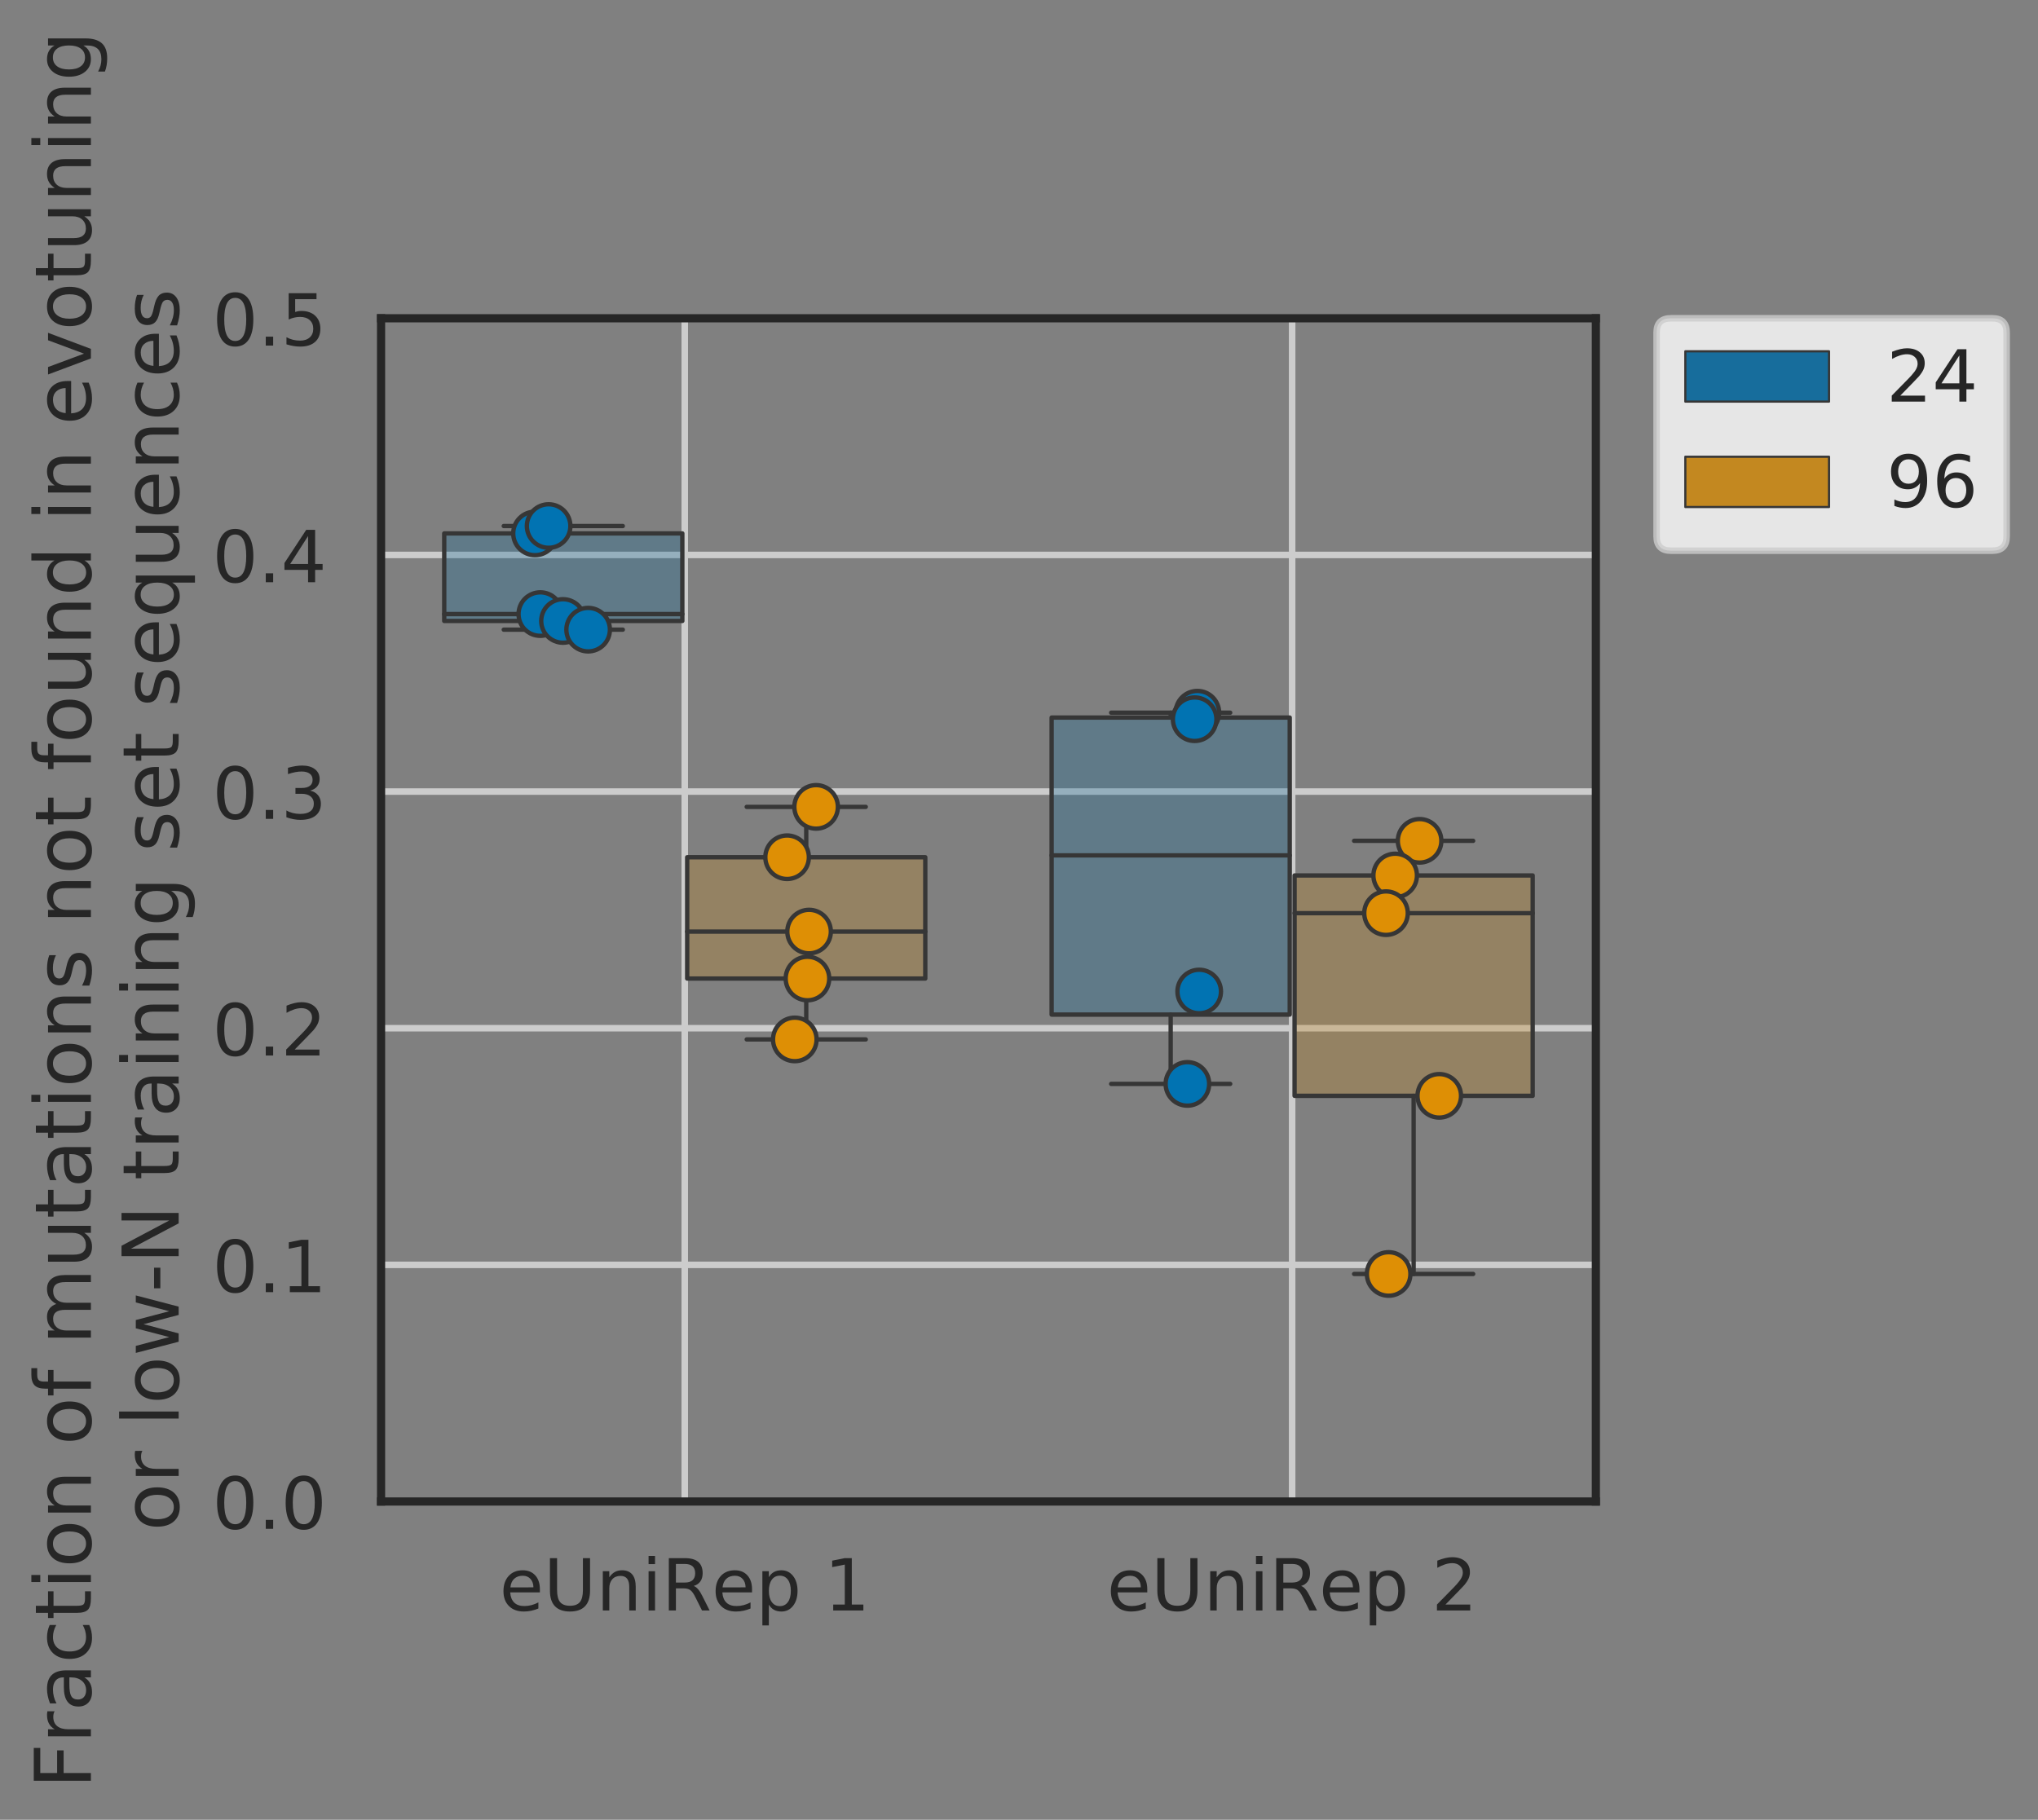 <?xml version="1.0" encoding="utf-8" standalone="no"?>
<!DOCTYPE svg PUBLIC "-//W3C//DTD SVG 1.1//EN"
  "http://www.w3.org/Graphics/SVG/1.1/DTD/svg11.dtd">
<!-- Created with matplotlib (https://matplotlib.org/) -->
<svg height="418.025pt" version="1.1" viewBox="0 0 468.063 418.025" width="468.063pt" xmlns="http://www.w3.org/2000/svg" xmlns:xlink="http://www.w3.org/1999/xlink">
 <rect x="0" y="0" width="468.063" height="418.025" fill="#808080" stroke="none"/>
 <defs>
  <style type="text/css">
*{stroke-linecap:butt;stroke-linejoin:round;}
  </style>
 </defs>
 <g id="figure_1">
  <g id="patch_1">
   <path d="M 0 418.025 
L 468.063 418.025 
L 468.063 0 
L 0 0 
z
" style="fill:none;"/>
  </g>
  <g id="axes_1">
   <g id="patch_2">
    <path d="M 87.517 344.912 
L 366.517 344.912 
L 366.517 73.112 
L 87.517 73.112 
z
" style="fill:none;"/>
   </g>
   <g id="matplotlib.axis_1">
    <g id="xtick_1">
     <g id="line2d_1">
      <path clip-path="url(#p0452bf7299)" d="M 157.267 344.912 
L 157.267 73.112 
" style="fill:none;stroke:#cccccc;stroke-linecap:round;stroke-width:1.5;"/>
     </g>
     <g id="text_1">
      <!-- eUniRep 1 -->
      <defs>
       <path d="M 56.203 29.594 
L 56.203 25.203 
L 14.891 25.203 
Q 15.484 15.922 20.484 11.062 
Q 25.484 6.203 34.422 6.203 
Q 39.594 6.203 44.453 7.469 
Q 49.312 8.734 54.109 11.281 
L 54.109 2.781 
Q 49.266 0.734 44.188 -0.344 
Q 39.109 -1.422 33.891 -1.422 
Q 20.797 -1.422 13.156 6.188 
Q 5.516 13.812 5.516 26.812 
Q 5.516 40.234 12.766 48.109 
Q 20.016 56 32.328 56 
Q 43.359 56 49.781 48.891 
Q 56.203 41.797 56.203 29.594 
z
M 47.219 32.234 
Q 47.125 39.594 43.094 43.984 
Q 39.062 48.391 32.422 48.391 
Q 24.906 48.391 20.391 44.141 
Q 15.875 39.891 15.188 32.172 
z
" id="DejaVuSans-101"/>
       <path d="M 8.688 72.906 
L 18.609 72.906 
L 18.609 28.609 
Q 18.609 16.891 22.844 11.734 
Q 27.094 6.594 36.625 6.594 
Q 46.094 6.594 50.344 11.734 
Q 54.594 16.891 54.594 28.609 
L 54.594 72.906 
L 64.5 72.906 
L 64.5 27.391 
Q 64.5 13.141 57.438 5.859 
Q 50.391 -1.422 36.625 -1.422 
Q 22.797 -1.422 15.734 5.859 
Q 8.688 13.141 8.688 27.391 
z
" id="DejaVuSans-85"/>
       <path d="M 54.891 33.016 
L 54.891 0 
L 45.906 0 
L 45.906 32.719 
Q 45.906 40.484 42.875 44.328 
Q 39.844 48.188 33.797 48.188 
Q 26.516 48.188 22.312 43.547 
Q 18.109 38.922 18.109 30.906 
L 18.109 0 
L 9.078 0 
L 9.078 54.688 
L 18.109 54.688 
L 18.109 46.188 
Q 21.344 51.125 25.703 53.562 
Q 30.078 56 35.797 56 
Q 45.219 56 50.047 50.172 
Q 54.891 44.344 54.891 33.016 
z
" id="DejaVuSans-110"/>
       <path d="M 9.422 54.688 
L 18.406 54.688 
L 18.406 0 
L 9.422 0 
z
M 9.422 75.984 
L 18.406 75.984 
L 18.406 64.594 
L 9.422 64.594 
z
" id="DejaVuSans-105"/>
       <path d="M 44.391 34.188 
Q 47.562 33.109 50.562 29.594 
Q 53.562 26.078 56.594 19.922 
L 66.609 0 
L 56 0 
L 46.688 18.703 
Q 43.062 26.031 39.672 28.422 
Q 36.281 30.812 30.422 30.812 
L 19.672 30.812 
L 19.672 0 
L 9.812 0 
L 9.812 72.906 
L 32.078 72.906 
Q 44.578 72.906 50.734 67.672 
Q 56.891 62.453 56.891 51.906 
Q 56.891 45.016 53.688 40.469 
Q 50.484 35.938 44.391 34.188 
z
M 19.672 64.797 
L 19.672 38.922 
L 32.078 38.922 
Q 39.203 38.922 42.844 42.219 
Q 46.484 45.516 46.484 51.906 
Q 46.484 58.297 42.844 61.547 
Q 39.203 64.797 32.078 64.797 
z
" id="DejaVuSans-82"/>
       <path d="M 18.109 8.203 
L 18.109 -20.797 
L 9.078 -20.797 
L 9.078 54.688 
L 18.109 54.688 
L 18.109 46.391 
Q 20.953 51.266 25.266 53.625 
Q 29.594 56 35.594 56 
Q 45.562 56 51.781 48.094 
Q 58.016 40.188 58.016 27.297 
Q 58.016 14.406 51.781 6.484 
Q 45.562 -1.422 35.594 -1.422 
Q 29.594 -1.422 25.266 0.953 
Q 20.953 3.328 18.109 8.203 
z
M 48.688 27.297 
Q 48.688 37.203 44.609 42.844 
Q 40.531 48.484 33.406 48.484 
Q 26.266 48.484 22.188 42.844 
Q 18.109 37.203 18.109 27.297 
Q 18.109 17.391 22.188 11.75 
Q 26.266 6.109 33.406 6.109 
Q 40.531 6.109 44.609 11.75 
Q 48.688 17.391 48.688 27.297 
z
" id="DejaVuSans-112"/>
       <path id="DejaVuSans-32"/>
       <path d="M 12.406 8.297 
L 28.516 8.297 
L 28.516 63.922 
L 10.984 60.406 
L 10.984 69.391 
L 28.422 72.906 
L 38.281 72.906 
L 38.281 8.297 
L 54.391 8.297 
L 54.391 0 
L 12.406 0 
z
" id="DejaVuSans-49"/>
      </defs>
      <g style="fill:#262626;" transform="translate(114.72 369.95)scale(0.165 -0.165)">
       <use xlink:href="#DejaVuSans-101"/>
       <use x="61.523" xlink:href="#DejaVuSans-85"/>
       <use x="134.717" xlink:href="#DejaVuSans-110"/>
       <use x="198.096" xlink:href="#DejaVuSans-105"/>
       <use x="225.879" xlink:href="#DejaVuSans-82"/>
       <use x="295.299" xlink:href="#DejaVuSans-101"/>
       <use x="356.822" xlink:href="#DejaVuSans-112"/>
       <use x="420.299" xlink:href="#DejaVuSans-32"/>
       <use x="452.086" xlink:href="#DejaVuSans-49"/>
      </g>
     </g>
    </g>
    <g id="xtick_2">
     <g id="line2d_2">
      <path clip-path="url(#p0452bf7299)" d="M 296.767 344.912 
L 296.767 73.112 
" style="fill:none;stroke:#cccccc;stroke-linecap:round;stroke-width:1.5;"/>
     </g>
     <g id="text_2">
      <!-- eUniRep 2 -->
      <defs>
       <path d="M 19.188 8.297 
L 53.609 8.297 
L 53.609 0 
L 7.328 0 
L 7.328 8.297 
Q 12.938 14.109 22.625 23.891 
Q 32.328 33.688 34.812 36.531 
Q 39.547 41.844 41.422 45.531 
Q 43.312 49.219 43.312 52.781 
Q 43.312 58.594 39.234 62.25 
Q 35.156 65.922 28.609 65.922 
Q 23.969 65.922 18.812 64.312 
Q 13.672 62.703 7.812 59.422 
L 7.812 69.391 
Q 13.766 71.781 18.938 73 
Q 24.125 74.219 28.422 74.219 
Q 39.75 74.219 46.484 68.547 
Q 53.219 62.891 53.219 53.422 
Q 53.219 48.922 51.531 44.891 
Q 49.859 40.875 45.406 35.406 
Q 44.188 33.984 37.641 27.219 
Q 31.109 20.453 19.188 8.297 
z
" id="DejaVuSans-50"/>
      </defs>
      <g style="fill:#262626;" transform="translate(254.22 369.95)scale(0.165 -0.165)">
       <use xlink:href="#DejaVuSans-101"/>
       <use x="61.523" xlink:href="#DejaVuSans-85"/>
       <use x="134.717" xlink:href="#DejaVuSans-110"/>
       <use x="198.096" xlink:href="#DejaVuSans-105"/>
       <use x="225.879" xlink:href="#DejaVuSans-82"/>
       <use x="295.299" xlink:href="#DejaVuSans-101"/>
       <use x="356.822" xlink:href="#DejaVuSans-112"/>
       <use x="420.299" xlink:href="#DejaVuSans-32"/>
       <use x="452.086" xlink:href="#DejaVuSans-50"/>
      </g>
     </g>
    </g>
   </g>
   <g id="matplotlib.axis_2">
    <g id="ytick_1">
     <g id="line2d_3">
      <path clip-path="url(#p0452bf7299)" d="M 87.517 344.912 
L 366.517 344.912 
" style="fill:none;stroke:#cccccc;stroke-linecap:round;stroke-width:1.5;"/>
     </g>
     <g id="text_3">
      <!-- 0.0 -->
      <defs>
       <path d="M 31.781 66.406 
Q 24.172 66.406 20.328 58.906 
Q 16.5 51.422 16.5 36.375 
Q 16.5 21.391 20.328 13.891 
Q 24.172 6.391 31.781 6.391 
Q 39.453 6.391 43.281 13.891 
Q 47.125 21.391 47.125 36.375 
Q 47.125 51.422 43.281 58.906 
Q 39.453 66.406 31.781 66.406 
z
M 31.781 74.219 
Q 44.047 74.219 50.516 64.516 
Q 56.984 54.828 56.984 36.375 
Q 56.984 17.969 50.516 8.266 
Q 44.047 -1.422 31.781 -1.422 
Q 19.531 -1.422 13.062 8.266 
Q 6.594 17.969 6.594 36.375 
Q 6.594 54.828 13.062 64.516 
Q 19.531 74.219 31.781 74.219 
z
" id="DejaVuSans-48"/>
       <path d="M 10.688 12.406 
L 21 12.406 
L 21 0 
L 10.688 0 
z
" id="DejaVuSans-46"/>
      </defs>
      <g style="fill:#262626;" transform="translate(48.777 351.181)scale(0.165 -0.165)">
       <use xlink:href="#DejaVuSans-48"/>
       <use x="63.623" xlink:href="#DejaVuSans-46"/>
       <use x="95.41" xlink:href="#DejaVuSans-48"/>
      </g>
     </g>
    </g>
    <g id="ytick_2">
     <g id="line2d_4">
      <path clip-path="url(#p0452bf7299)" d="M 87.517 290.552 
L 366.517 290.552 
" style="fill:none;stroke:#cccccc;stroke-linecap:round;stroke-width:1.5;"/>
     </g>
     <g id="text_4">
      <!-- 0.1 -->
      <g style="fill:#262626;" transform="translate(48.777 296.821)scale(0.165 -0.165)">
       <use xlink:href="#DejaVuSans-48"/>
       <use x="63.623" xlink:href="#DejaVuSans-46"/>
       <use x="95.41" xlink:href="#DejaVuSans-49"/>
      </g>
     </g>
    </g>
    <g id="ytick_3">
     <g id="line2d_5">
      <path clip-path="url(#p0452bf7299)" d="M 87.517 236.192 
L 366.517 236.192 
" style="fill:none;stroke:#cccccc;stroke-linecap:round;stroke-width:1.5;"/>
     </g>
     <g id="text_5">
      <!-- 0.2 -->
      <g style="fill:#262626;" transform="translate(48.777 242.461)scale(0.165 -0.165)">
       <use xlink:href="#DejaVuSans-48"/>
       <use x="63.623" xlink:href="#DejaVuSans-46"/>
       <use x="95.41" xlink:href="#DejaVuSans-50"/>
      </g>
     </g>
    </g>
    <g id="ytick_4">
     <g id="line2d_6">
      <path clip-path="url(#p0452bf7299)" d="M 87.517 181.832 
L 366.517 181.832 
" style="fill:none;stroke:#cccccc;stroke-linecap:round;stroke-width:1.5;"/>
     </g>
     <g id="text_6">
      <!-- 0.3 -->
      <defs>
       <path d="M 40.578 39.312 
Q 47.656 37.797 51.625 33 
Q 55.609 28.219 55.609 21.188 
Q 55.609 10.406 48.188 4.484 
Q 40.766 -1.422 27.094 -1.422 
Q 22.516 -1.422 17.656 -0.516 
Q 12.797 0.391 7.625 2.203 
L 7.625 11.719 
Q 11.719 9.328 16.594 8.109 
Q 21.484 6.891 26.812 6.891 
Q 36.078 6.891 40.938 10.547 
Q 45.797 14.203 45.797 21.188 
Q 45.797 27.641 41.281 31.266 
Q 36.766 34.906 28.719 34.906 
L 20.219 34.906 
L 20.219 43.016 
L 29.109 43.016 
Q 36.375 43.016 40.234 45.922 
Q 44.094 48.828 44.094 54.297 
Q 44.094 59.906 40.109 62.906 
Q 36.141 65.922 28.719 65.922 
Q 24.656 65.922 20.016 65.031 
Q 15.375 64.156 9.812 62.312 
L 9.812 71.094 
Q 15.438 72.656 20.344 73.438 
Q 25.25 74.219 29.594 74.219 
Q 40.828 74.219 47.359 69.109 
Q 53.906 64.016 53.906 55.328 
Q 53.906 49.266 50.438 45.094 
Q 46.969 40.922 40.578 39.312 
z
" id="DejaVuSans-51"/>
      </defs>
      <g style="fill:#262626;" transform="translate(48.777 188.101)scale(0.165 -0.165)">
       <use xlink:href="#DejaVuSans-48"/>
       <use x="63.623" xlink:href="#DejaVuSans-46"/>
       <use x="95.41" xlink:href="#DejaVuSans-51"/>
      </g>
     </g>
    </g>
    <g id="ytick_5">
     <g id="line2d_7">
      <path clip-path="url(#p0452bf7299)" d="M 87.517 127.472 
L 366.517 127.472 
" style="fill:none;stroke:#cccccc;stroke-linecap:round;stroke-width:1.5;"/>
     </g>
     <g id="text_7">
      <!-- 0.4 -->
      <defs>
       <path d="M 37.797 64.312 
L 12.891 25.391 
L 37.797 25.391 
z
M 35.203 72.906 
L 47.609 72.906 
L 47.609 25.391 
L 58.016 25.391 
L 58.016 17.188 
L 47.609 17.188 
L 47.609 0 
L 37.797 0 
L 37.797 17.188 
L 4.891 17.188 
L 4.891 26.703 
z
" id="DejaVuSans-52"/>
      </defs>
      <g style="fill:#262626;" transform="translate(48.777 133.741)scale(0.165 -0.165)">
       <use xlink:href="#DejaVuSans-48"/>
       <use x="63.623" xlink:href="#DejaVuSans-46"/>
       <use x="95.41" xlink:href="#DejaVuSans-52"/>
      </g>
     </g>
    </g>
    <g id="ytick_6">
     <g id="line2d_8">
      <path clip-path="url(#p0452bf7299)" d="M 87.517 73.112 
L 366.517 73.112 
" style="fill:none;stroke:#cccccc;stroke-linecap:round;stroke-width:1.5;"/>
     </g>
     <g id="text_8">
      <!-- 0.5 -->
      <defs>
       <path d="M 10.797 72.906 
L 49.516 72.906 
L 49.516 64.594 
L 19.828 64.594 
L 19.828 46.734 
Q 21.969 47.469 24.109 47.828 
Q 26.266 48.188 28.422 48.188 
Q 40.625 48.188 47.75 41.5 
Q 54.891 34.812 54.891 23.391 
Q 54.891 11.625 47.562 5.094 
Q 40.234 -1.422 26.906 -1.422 
Q 22.312 -1.422 17.547 -0.641 
Q 12.797 0.141 7.719 1.703 
L 7.719 11.625 
Q 12.109 9.234 16.797 8.062 
Q 21.484 6.891 26.703 6.891 
Q 35.156 6.891 40.078 11.328 
Q 45.016 15.766 45.016 23.391 
Q 45.016 31 40.078 35.438 
Q 35.156 39.891 26.703 39.891 
Q 22.75 39.891 18.812 39.016 
Q 14.891 38.141 10.797 36.281 
z
" id="DejaVuSans-53"/>
      </defs>
      <g style="fill:#262626;" transform="translate(48.777 79.381)scale(0.165 -0.165)">
       <use xlink:href="#DejaVuSans-48"/>
       <use x="63.623" xlink:href="#DejaVuSans-46"/>
       <use x="95.41" xlink:href="#DejaVuSans-53"/>
      </g>
     </g>
    </g>
    <g id="text_9">
     <!-- Fraction of mutations not found in evotuning -->
     <defs>
      <path d="M 9.812 72.906 
L 51.703 72.906 
L 51.703 64.594 
L 19.672 64.594 
L 19.672 43.109 
L 48.578 43.109 
L 48.578 34.812 
L 19.672 34.812 
L 19.672 0 
L 9.812 0 
z
" id="DejaVuSans-70"/>
      <path d="M 41.109 46.297 
Q 39.594 47.172 37.812 47.578 
Q 36.031 48 33.891 48 
Q 26.266 48 22.188 43.047 
Q 18.109 38.094 18.109 28.812 
L 18.109 0 
L 9.078 0 
L 9.078 54.688 
L 18.109 54.688 
L 18.109 46.188 
Q 20.953 51.172 25.484 53.578 
Q 30.031 56 36.531 56 
Q 37.453 56 38.578 55.875 
Q 39.703 55.766 41.062 55.516 
z
" id="DejaVuSans-114"/>
      <path d="M 34.281 27.484 
Q 23.391 27.484 19.188 25 
Q 14.984 22.516 14.984 16.5 
Q 14.984 11.719 18.141 8.906 
Q 21.297 6.109 26.703 6.109 
Q 34.188 6.109 38.703 11.406 
Q 43.219 16.703 43.219 25.484 
L 43.219 27.484 
z
M 52.203 31.203 
L 52.203 0 
L 43.219 0 
L 43.219 8.297 
Q 40.141 3.328 35.547 0.953 
Q 30.953 -1.422 24.312 -1.422 
Q 15.922 -1.422 10.953 3.297 
Q 6 8.016 6 15.922 
Q 6 25.141 12.172 29.828 
Q 18.359 34.516 30.609 34.516 
L 43.219 34.516 
L 43.219 35.406 
Q 43.219 41.609 39.141 45 
Q 35.062 48.391 27.688 48.391 
Q 23 48.391 18.547 47.266 
Q 14.109 46.141 10.016 43.891 
L 10.016 52.203 
Q 14.938 54.109 19.578 55.047 
Q 24.219 56 28.609 56 
Q 40.484 56 46.344 49.844 
Q 52.203 43.703 52.203 31.203 
z
" id="DejaVuSans-97"/>
      <path d="M 48.781 52.594 
L 48.781 44.188 
Q 44.969 46.297 41.141 47.344 
Q 37.312 48.391 33.406 48.391 
Q 24.656 48.391 19.812 42.844 
Q 14.984 37.312 14.984 27.297 
Q 14.984 17.281 19.812 11.734 
Q 24.656 6.203 33.406 6.203 
Q 37.312 6.203 41.141 7.25 
Q 44.969 8.297 48.781 10.406 
L 48.781 2.094 
Q 45.016 0.344 40.984 -0.531 
Q 36.969 -1.422 32.422 -1.422 
Q 20.062 -1.422 12.781 6.344 
Q 5.516 14.109 5.516 27.297 
Q 5.516 40.672 12.859 48.328 
Q 20.219 56 33.016 56 
Q 37.156 56 41.109 55.141 
Q 45.062 54.297 48.781 52.594 
z
" id="DejaVuSans-99"/>
      <path d="M 18.312 70.219 
L 18.312 54.688 
L 36.812 54.688 
L 36.812 47.703 
L 18.312 47.703 
L 18.312 18.016 
Q 18.312 11.328 20.141 9.422 
Q 21.969 7.516 27.594 7.516 
L 36.812 7.516 
L 36.812 0 
L 27.594 0 
Q 17.188 0 13.234 3.875 
Q 9.281 7.766 9.281 18.016 
L 9.281 47.703 
L 2.688 47.703 
L 2.688 54.688 
L 9.281 54.688 
L 9.281 70.219 
z
" id="DejaVuSans-116"/>
      <path d="M 30.609 48.391 
Q 23.391 48.391 19.188 42.75 
Q 14.984 37.109 14.984 27.297 
Q 14.984 17.484 19.156 11.844 
Q 23.344 6.203 30.609 6.203 
Q 37.797 6.203 41.984 11.859 
Q 46.188 17.531 46.188 27.297 
Q 46.188 37.016 41.984 42.703 
Q 37.797 48.391 30.609 48.391 
z
M 30.609 56 
Q 42.328 56 49.016 48.375 
Q 55.719 40.766 55.719 27.297 
Q 55.719 13.875 49.016 6.219 
Q 42.328 -1.422 30.609 -1.422 
Q 18.844 -1.422 12.172 6.219 
Q 5.516 13.875 5.516 27.297 
Q 5.516 40.766 12.172 48.375 
Q 18.844 56 30.609 56 
z
" id="DejaVuSans-111"/>
      <path d="M 37.109 75.984 
L 37.109 68.5 
L 28.516 68.5 
Q 23.688 68.5 21.797 66.547 
Q 19.922 64.594 19.922 59.516 
L 19.922 54.688 
L 34.719 54.688 
L 34.719 47.703 
L 19.922 47.703 
L 19.922 0 
L 10.891 0 
L 10.891 47.703 
L 2.297 47.703 
L 2.297 54.688 
L 10.891 54.688 
L 10.891 58.5 
Q 10.891 67.625 15.141 71.797 
Q 19.391 75.984 28.609 75.984 
z
" id="DejaVuSans-102"/>
      <path d="M 52 44.188 
Q 55.375 50.25 60.062 53.125 
Q 64.75 56 71.094 56 
Q 79.641 56 84.281 50.016 
Q 88.922 44.047 88.922 33.016 
L 88.922 0 
L 79.891 0 
L 79.891 32.719 
Q 79.891 40.578 77.094 44.375 
Q 74.312 48.188 68.609 48.188 
Q 61.625 48.188 57.562 43.547 
Q 53.516 38.922 53.516 30.906 
L 53.516 0 
L 44.484 0 
L 44.484 32.719 
Q 44.484 40.625 41.703 44.406 
Q 38.922 48.188 33.109 48.188 
Q 26.219 48.188 22.156 43.531 
Q 18.109 38.875 18.109 30.906 
L 18.109 0 
L 9.078 0 
L 9.078 54.688 
L 18.109 54.688 
L 18.109 46.188 
Q 21.188 51.219 25.484 53.609 
Q 29.781 56 35.688 56 
Q 41.656 56 45.828 52.969 
Q 50 49.953 52 44.188 
z
" id="DejaVuSans-109"/>
      <path d="M 8.5 21.578 
L 8.5 54.688 
L 17.484 54.688 
L 17.484 21.922 
Q 17.484 14.156 20.5 10.266 
Q 23.531 6.391 29.594 6.391 
Q 36.859 6.391 41.078 11.031 
Q 45.312 15.672 45.312 23.688 
L 45.312 54.688 
L 54.297 54.688 
L 54.297 0 
L 45.312 0 
L 45.312 8.406 
Q 42.047 3.422 37.719 1 
Q 33.406 -1.422 27.688 -1.422 
Q 18.266 -1.422 13.375 4.438 
Q 8.5 10.297 8.5 21.578 
z
M 31.109 56 
z
" id="DejaVuSans-117"/>
      <path d="M 44.281 53.078 
L 44.281 44.578 
Q 40.484 46.531 36.375 47.5 
Q 32.281 48.484 27.875 48.484 
Q 21.188 48.484 17.844 46.438 
Q 14.5 44.391 14.5 40.281 
Q 14.5 37.156 16.891 35.375 
Q 19.281 33.594 26.516 31.984 
L 29.594 31.297 
Q 39.156 29.25 43.188 25.516 
Q 47.219 21.781 47.219 15.094 
Q 47.219 7.469 41.188 3.016 
Q 35.156 -1.422 24.609 -1.422 
Q 20.219 -1.422 15.453 -0.562 
Q 10.688 0.297 5.422 2 
L 5.422 11.281 
Q 10.406 8.688 15.234 7.391 
Q 20.062 6.109 24.812 6.109 
Q 31.156 6.109 34.562 8.281 
Q 37.984 10.453 37.984 14.406 
Q 37.984 18.062 35.516 20.016 
Q 33.062 21.969 24.703 23.781 
L 21.578 24.516 
Q 13.234 26.266 9.516 29.906 
Q 5.812 33.547 5.812 39.891 
Q 5.812 47.609 11.281 51.797 
Q 16.75 56 26.812 56 
Q 31.781 56 36.172 55.266 
Q 40.578 54.547 44.281 53.078 
z
" id="DejaVuSans-115"/>
      <path d="M 45.406 46.391 
L 45.406 75.984 
L 54.391 75.984 
L 54.391 0 
L 45.406 0 
L 45.406 8.203 
Q 42.578 3.328 38.25 0.953 
Q 33.938 -1.422 27.875 -1.422 
Q 17.969 -1.422 11.734 6.484 
Q 5.516 14.406 5.516 27.297 
Q 5.516 40.188 11.734 48.094 
Q 17.969 56 27.875 56 
Q 33.938 56 38.25 53.625 
Q 42.578 51.266 45.406 46.391 
z
M 14.797 27.297 
Q 14.797 17.391 18.875 11.75 
Q 22.953 6.109 30.078 6.109 
Q 37.203 6.109 41.297 11.75 
Q 45.406 17.391 45.406 27.297 
Q 45.406 37.203 41.297 42.844 
Q 37.203 48.484 30.078 48.484 
Q 22.953 48.484 18.875 42.844 
Q 14.797 37.203 14.797 27.297 
z
" id="DejaVuSans-100"/>
      <path d="M 2.984 54.688 
L 12.5 54.688 
L 29.594 8.797 
L 46.688 54.688 
L 56.203 54.688 
L 35.688 0 
L 23.484 0 
z
" id="DejaVuSans-118"/>
      <path d="M 45.406 27.984 
Q 45.406 37.75 41.375 43.109 
Q 37.359 48.484 30.078 48.484 
Q 22.859 48.484 18.828 43.109 
Q 14.797 37.75 14.797 27.984 
Q 14.797 18.266 18.828 12.891 
Q 22.859 7.516 30.078 7.516 
Q 37.359 7.516 41.375 12.891 
Q 45.406 18.266 45.406 27.984 
z
M 54.391 6.781 
Q 54.391 -7.172 48.188 -13.984 
Q 42 -20.797 29.203 -20.797 
Q 24.469 -20.797 20.266 -20.094 
Q 16.062 -19.391 12.109 -17.922 
L 12.109 -9.188 
Q 16.062 -11.328 19.922 -12.344 
Q 23.781 -13.375 27.781 -13.375 
Q 36.625 -13.375 41.016 -8.766 
Q 45.406 -4.156 45.406 5.172 
L 45.406 9.625 
Q 42.625 4.781 38.281 2.391 
Q 33.938 0 27.875 0 
Q 17.828 0 11.672 7.656 
Q 5.516 15.328 5.516 27.984 
Q 5.516 40.672 11.672 48.328 
Q 17.828 56 27.875 56 
Q 33.938 56 38.281 53.609 
Q 42.625 51.219 45.406 46.391 
L 45.406 54.688 
L 54.391 54.688 
z
" id="DejaVuSans-103"/>
     </defs>
     <g style="fill:#262626;" transform="translate(20.877 410.825)rotate(-90)scale(0.18 -0.18)">
      <use xlink:href="#DejaVuSans-70"/>
      <use x="57.41" xlink:href="#DejaVuSans-114"/>
      <use x="98.523" xlink:href="#DejaVuSans-97"/>
      <use x="159.803" xlink:href="#DejaVuSans-99"/>
      <use x="214.783" xlink:href="#DejaVuSans-116"/>
      <use x="253.992" xlink:href="#DejaVuSans-105"/>
      <use x="281.775" xlink:href="#DejaVuSans-111"/>
      <use x="342.957" xlink:href="#DejaVuSans-110"/>
      <use x="406.336" xlink:href="#DejaVuSans-32"/>
      <use x="438.123" xlink:href="#DejaVuSans-111"/>
      <use x="499.305" xlink:href="#DejaVuSans-102"/>
      <use x="534.51" xlink:href="#DejaVuSans-32"/>
      <use x="566.297" xlink:href="#DejaVuSans-109"/>
      <use x="663.709" xlink:href="#DejaVuSans-117"/>
      <use x="727.088" xlink:href="#DejaVuSans-116"/>
      <use x="766.297" xlink:href="#DejaVuSans-97"/>
      <use x="827.576" xlink:href="#DejaVuSans-116"/>
      <use x="866.785" xlink:href="#DejaVuSans-105"/>
      <use x="894.568" xlink:href="#DejaVuSans-111"/>
      <use x="955.75" xlink:href="#DejaVuSans-110"/>
      <use x="1019.129" xlink:href="#DejaVuSans-115"/>
      <use x="1071.229" xlink:href="#DejaVuSans-32"/>
      <use x="1103.016" xlink:href="#DejaVuSans-110"/>
      <use x="1166.395" xlink:href="#DejaVuSans-111"/>
      <use x="1227.576" xlink:href="#DejaVuSans-116"/>
      <use x="1266.785" xlink:href="#DejaVuSans-32"/>
      <use x="1298.572" xlink:href="#DejaVuSans-102"/>
      <use x="1333.777" xlink:href="#DejaVuSans-111"/>
      <use x="1394.959" xlink:href="#DejaVuSans-117"/>
      <use x="1458.338" xlink:href="#DejaVuSans-110"/>
      <use x="1521.717" xlink:href="#DejaVuSans-100"/>
      <use x="1585.193" xlink:href="#DejaVuSans-32"/>
      <use x="1616.98" xlink:href="#DejaVuSans-105"/>
      <use x="1644.764" xlink:href="#DejaVuSans-110"/>
      <use x="1708.143" xlink:href="#DejaVuSans-32"/>
      <use x="1739.93" xlink:href="#DejaVuSans-101"/>
      <use x="1801.453" xlink:href="#DejaVuSans-118"/>
      <use x="1860.633" xlink:href="#DejaVuSans-111"/>
      <use x="1921.814" xlink:href="#DejaVuSans-116"/>
      <use x="1961.023" xlink:href="#DejaVuSans-117"/>
      <use x="2024.402" xlink:href="#DejaVuSans-110"/>
      <use x="2087.781" xlink:href="#DejaVuSans-105"/>
      <use x="2115.564" xlink:href="#DejaVuSans-110"/>
      <use x="2178.943" xlink:href="#DejaVuSans-103"/>
     </g>
     <!-- or low-N training set sequences -->
     <defs>
      <path d="M 9.422 75.984 
L 18.406 75.984 
L 18.406 0 
L 9.422 0 
z
" id="DejaVuSans-108"/>
      <path d="M 4.203 54.688 
L 13.188 54.688 
L 24.422 12.016 
L 35.594 54.688 
L 46.188 54.688 
L 57.422 12.016 
L 68.609 54.688 
L 77.594 54.688 
L 63.281 0 
L 52.688 0 
L 40.922 44.828 
L 29.109 0 
L 18.5 0 
z
" id="DejaVuSans-119"/>
      <path d="M 4.891 31.391 
L 31.203 31.391 
L 31.203 23.391 
L 4.891 23.391 
z
" id="DejaVuSans-45"/>
      <path d="M 9.812 72.906 
L 23.094 72.906 
L 55.422 11.922 
L 55.422 72.906 
L 64.984 72.906 
L 64.984 0 
L 51.703 0 
L 19.391 60.984 
L 19.391 0 
L 9.812 0 
z
" id="DejaVuSans-78"/>
      <path d="M 14.797 27.297 
Q 14.797 17.391 18.875 11.75 
Q 22.953 6.109 30.078 6.109 
Q 37.203 6.109 41.297 11.75 
Q 45.406 17.391 45.406 27.297 
Q 45.406 37.203 41.297 42.844 
Q 37.203 48.484 30.078 48.484 
Q 22.953 48.484 18.875 42.844 
Q 14.797 37.203 14.797 27.297 
z
M 45.406 8.203 
Q 42.578 3.328 38.25 0.953 
Q 33.938 -1.422 27.875 -1.422 
Q 17.969 -1.422 11.734 6.484 
Q 5.516 14.406 5.516 27.297 
Q 5.516 40.188 11.734 48.094 
Q 17.969 56 27.875 56 
Q 33.938 56 38.25 53.625 
Q 42.578 51.266 45.406 46.391 
L 45.406 54.688 
L 54.391 54.688 
L 54.391 -20.797 
L 45.406 -20.797 
z
" id="DejaVuSans-113"/>
     </defs>
     <g style="fill:#262626;" transform="translate(41.033 351.688)rotate(-90)scale(0.18 -0.18)">
      <use xlink:href="#DejaVuSans-111"/>
      <use x="61.182" xlink:href="#DejaVuSans-114"/>
      <use x="102.295" xlink:href="#DejaVuSans-32"/>
      <use x="134.082" xlink:href="#DejaVuSans-108"/>
      <use x="161.865" xlink:href="#DejaVuSans-111"/>
      <use x="223.047" xlink:href="#DejaVuSans-119"/>
      <use x="304.834" xlink:href="#DejaVuSans-45"/>
      <use x="340.918" xlink:href="#DejaVuSans-78"/>
      <use x="415.723" xlink:href="#DejaVuSans-32"/>
      <use x="447.51" xlink:href="#DejaVuSans-116"/>
      <use x="486.719" xlink:href="#DejaVuSans-114"/>
      <use x="527.832" xlink:href="#DejaVuSans-97"/>
      <use x="589.111" xlink:href="#DejaVuSans-105"/>
      <use x="616.895" xlink:href="#DejaVuSans-110"/>
      <use x="680.273" xlink:href="#DejaVuSans-105"/>
      <use x="708.057" xlink:href="#DejaVuSans-110"/>
      <use x="771.436" xlink:href="#DejaVuSans-103"/>
      <use x="834.912" xlink:href="#DejaVuSans-32"/>
      <use x="866.699" xlink:href="#DejaVuSans-115"/>
      <use x="918.799" xlink:href="#DejaVuSans-101"/>
      <use x="980.322" xlink:href="#DejaVuSans-116"/>
      <use x="1019.531" xlink:href="#DejaVuSans-32"/>
      <use x="1051.318" xlink:href="#DejaVuSans-115"/>
      <use x="1103.418" xlink:href="#DejaVuSans-101"/>
      <use x="1164.941" xlink:href="#DejaVuSans-113"/>
      <use x="1228.418" xlink:href="#DejaVuSans-117"/>
      <use x="1291.797" xlink:href="#DejaVuSans-101"/>
      <use x="1353.32" xlink:href="#DejaVuSans-110"/>
      <use x="1416.699" xlink:href="#DejaVuSans-99"/>
      <use x="1471.68" xlink:href="#DejaVuSans-101"/>
      <use x="1533.203" xlink:href="#DejaVuSans-115"/>
     </g>
    </g>
   </g>
   <g id="patch_3">
    <path clip-path="url(#p0452bf7299)" d="M 102.025 142.643 
L 156.709 142.643 
L 156.709 122.531 
L 102.025 122.531 
L 102.025 142.643 
z
" style="fill:#176d9c;fill-opacity:0.3;stroke:#363636;stroke-linejoin:miter;"/>
   </g>
   <g id="patch_4">
    <path clip-path="url(#p0452bf7299)" d="M 157.825 224.78 
L 212.509 224.78 
L 212.509 196.917 
L 157.825 196.917 
L 157.825 224.78 
z
" style="fill:#c38820;fill-opacity:0.3;stroke:#363636;stroke-linejoin:miter;"/>
   </g>
   <g id="patch_5">
    <path clip-path="url(#p0452bf7299)" d="M 241.525 233.064 
L 296.209 233.064 
L 296.209 164.835 
L 241.525 164.835 
L 241.525 233.064 
z
" style="fill:#176d9c;fill-opacity:0.3;stroke:#363636;stroke-linejoin:miter;"/>
   </g>
   <g id="patch_6">
    <path clip-path="url(#p0452bf7299)" d="M 297.325 251.724 
L 352.009 251.724 
L 352.009 201.103 
L 297.325 201.103 
L 297.325 251.724 
z
" style="fill:#c38820;fill-opacity:0.3;stroke:#363636;stroke-linejoin:miter;"/>
   </g>
   <g id="PathCollection_1"/>
   <g id="PathCollection_2"/>
   <g id="patch_7">
    <path clip-path="url(#p0452bf7299)" d="M 157.267 344.912 
L 157.267 344.912 
L 157.267 344.912 
L 157.267 344.912 
z
" style="fill:#176d9c;stroke:#363636;stroke-linejoin:miter;stroke-width:0.5;"/>
   </g>
   <g id="patch_8">
    <path clip-path="url(#p0452bf7299)" d="M 157.267 344.912 
L 157.267 344.912 
L 157.267 344.912 
L 157.267 344.912 
z
" style="fill:#c38820;stroke:#363636;stroke-linejoin:miter;stroke-width:0.5;"/>
   </g>
   <g id="line2d_9">
    <path clip-path="url(#p0452bf7299)" d="M 129.367 142.643 
L 129.367 144.639 
" style="fill:none;stroke:#363636;stroke-linecap:round;"/>
   </g>
   <g id="line2d_10">
    <path clip-path="url(#p0452bf7299)" d="M 129.367 122.531 
L 129.367 120.833 
" style="fill:none;stroke:#363636;stroke-linecap:round;"/>
   </g>
   <g id="line2d_11">
    <path clip-path="url(#p0452bf7299)" d="M 115.696 144.639 
L 143.038 144.639 
" style="fill:none;stroke:#363636;stroke-linecap:round;"/>
   </g>
   <g id="line2d_12">
    <path clip-path="url(#p0452bf7299)" d="M 115.696 120.833 
L 143.038 120.833 
" style="fill:none;stroke:#363636;stroke-linecap:round;"/>
   </g>
   <g id="line2d_13"/>
   <g id="line2d_14">
    <path clip-path="url(#p0452bf7299)" d="M 185.167 224.78 
L 185.167 238.766 
" style="fill:none;stroke:#363636;stroke-linecap:round;"/>
   </g>
   <g id="line2d_15">
    <path clip-path="url(#p0452bf7299)" d="M 185.167 196.917 
L 185.167 185.348 
" style="fill:none;stroke:#363636;stroke-linecap:round;"/>
   </g>
   <g id="line2d_16">
    <path clip-path="url(#p0452bf7299)" d="M 171.496 238.766 
L 198.838 238.766 
" style="fill:none;stroke:#363636;stroke-linecap:round;"/>
   </g>
   <g id="line2d_17">
    <path clip-path="url(#p0452bf7299)" d="M 171.496 185.348 
L 198.838 185.348 
" style="fill:none;stroke:#363636;stroke-linecap:round;"/>
   </g>
   <g id="line2d_18"/>
   <g id="line2d_19">
    <path clip-path="url(#p0452bf7299)" d="M 268.867 233.064 
L 268.867 248.983 
" style="fill:none;stroke:#363636;stroke-linecap:round;"/>
   </g>
   <g id="line2d_20">
    <path clip-path="url(#p0452bf7299)" d="M 268.867 164.835 
L 268.867 163.712 
" style="fill:none;stroke:#363636;stroke-linecap:round;"/>
   </g>
   <g id="line2d_21">
    <path clip-path="url(#p0452bf7299)" d="M 255.196 248.983 
L 282.538 248.983 
" style="fill:none;stroke:#363636;stroke-linecap:round;"/>
   </g>
   <g id="line2d_22">
    <path clip-path="url(#p0452bf7299)" d="M 255.196 163.712 
L 282.538 163.712 
" style="fill:none;stroke:#363636;stroke-linecap:round;"/>
   </g>
   <g id="line2d_23"/>
   <g id="line2d_24">
    <path clip-path="url(#p0452bf7299)" d="M 324.667 251.724 
L 324.667 292.643 
" style="fill:none;stroke:#363636;stroke-linecap:round;"/>
   </g>
   <g id="line2d_25">
    <path clip-path="url(#p0452bf7299)" d="M 324.667 201.103 
L 324.667 193.146 
" style="fill:none;stroke:#363636;stroke-linecap:round;"/>
   </g>
   <g id="line2d_26">
    <path clip-path="url(#p0452bf7299)" d="M 310.996 292.643 
L 338.338 292.643 
" style="fill:none;stroke:#363636;stroke-linecap:round;"/>
   </g>
   <g id="line2d_27">
    <path clip-path="url(#p0452bf7299)" d="M 310.996 193.146 
L 338.338 193.146 
" style="fill:none;stroke:#363636;stroke-linecap:round;"/>
   </g>
   <g id="line2d_28"/>
   <g id="line2d_29">
    <path clip-path="url(#p0452bf7299)" d="M 102.025 141.062 
L 156.709 141.062 
" style="fill:none;stroke:#363636;stroke-linecap:round;"/>
   </g>
   <g id="line2d_30">
    <path clip-path="url(#p0452bf7299)" d="M 157.825 213.993 
L 212.509 213.993 
" style="fill:none;stroke:#363636;stroke-linecap:round;"/>
   </g>
   <g id="line2d_31">
    <path clip-path="url(#p0452bf7299)" d="M 241.525 196.484 
L 296.209 196.484 
" style="fill:none;stroke:#363636;stroke-linecap:round;"/>
   </g>
   <g id="line2d_32">
    <path clip-path="url(#p0452bf7299)" d="M 297.325 209.763 
L 352.009 209.763 
" style="fill:none;stroke:#363636;stroke-linecap:round;"/>
   </g>
   <g id="patch_9">
    <path d="M 87.517 344.912 
L 87.517 73.112 
" style="fill:none;stroke:#262626;stroke-linecap:square;stroke-linejoin:miter;stroke-width:1.875;"/>
   </g>
   <g id="patch_10">
    <path d="M 366.517 344.912 
L 366.517 73.112 
" style="fill:none;stroke:#262626;stroke-linecap:square;stroke-linejoin:miter;stroke-width:1.875;"/>
   </g>
   <g id="patch_11">
    <path d="M 87.517 344.912 
L 366.517 344.912 
" style="fill:none;stroke:#262626;stroke-linecap:square;stroke-linejoin:miter;stroke-width:1.875;"/>
   </g>
   <g id="patch_12">
    <path d="M 87.517 73.112 
L 366.517 73.112 
" style="fill:none;stroke:#262626;stroke-linecap:square;stroke-linejoin:miter;stroke-width:1.875;"/>
   </g>
   <g id="PathCollection_3">
    <defs>
     <path d="M 0 5 
C 1.326 5 2.598 4.473 3.536 3.536 
C 4.473 2.598 5 1.326 5 0 
C 5 -1.326 4.473 -2.598 3.536 -3.536 
C 2.598 -4.473 1.326 -5 0 -5 
C -1.326 -5 -2.598 -4.473 -3.536 -3.536 
C -4.473 -2.598 -5 -1.326 -5 0 
C -5 1.326 -4.473 2.598 -3.536 3.536 
C -2.598 4.473 -1.326 5 0 5 
z
" id="C0_0_9689c079f6"/>
    </defs>
    <g clip-path="url(#p0452bf7299)">
     <use style="fill:#0173b2;stroke:#363636;" x="124.094" xlink:href="#C0_0_9689c079f6" y="141.062"/>
    </g>
    <g clip-path="url(#p0452bf7299)">
     <use style="fill:#0173b2;stroke:#363636;" x="129.3" xlink:href="#C0_0_9689c079f6" y="142.643"/>
    </g>
    <g clip-path="url(#p0452bf7299)">
     <use style="fill:#0173b2;stroke:#363636;" x="122.872" xlink:href="#C0_0_9689c079f6" y="122.531"/>
    </g>
    <g clip-path="url(#p0452bf7299)">
     <use style="fill:#0173b2;stroke:#363636;" x="135.077" xlink:href="#C0_0_9689c079f6" y="144.639"/>
    </g>
    <g clip-path="url(#p0452bf7299)">
     <use style="fill:#0173b2;stroke:#363636;" x="126.002" xlink:href="#C0_0_9689c079f6" y="120.833"/>
    </g>
   </g>
   <g id="PathCollection_4">
    <defs>
     <path d="M 0 5 
C 1.326 5 2.598 4.473 3.536 3.536 
C 4.473 2.598 5 1.326 5 0 
C 5 -1.326 4.473 -2.598 3.536 -3.536 
C 2.598 -4.473 1.326 -5 0 -5 
C -1.326 -5 -2.598 -4.473 -3.536 -3.536 
C -4.473 -2.598 -5 -1.326 -5 0 
C -5 1.326 -4.473 2.598 -3.536 3.536 
C -2.598 4.473 -1.326 5 0 5 
z
" id="C1_0_a0b068e2e4"/>
    </defs>
    <g clip-path="url(#p0452bf7299)">
     <use style="fill:#de8f05;stroke:#363636;" x="187.434" xlink:href="#C1_0_a0b068e2e4" y="185.348"/>
    </g>
    <g clip-path="url(#p0452bf7299)">
     <use style="fill:#de8f05;stroke:#363636;" x="182.54" xlink:href="#C1_0_a0b068e2e4" y="238.766"/>
    </g>
    <g clip-path="url(#p0452bf7299)">
     <use style="fill:#de8f05;stroke:#363636;" x="185.447" xlink:href="#C1_0_a0b068e2e4" y="224.78"/>
    </g>
    <g clip-path="url(#p0452bf7299)">
     <use style="fill:#de8f05;stroke:#363636;" x="185.818" xlink:href="#C1_0_a0b068e2e4" y="213.993"/>
    </g>
    <g clip-path="url(#p0452bf7299)">
     <use style="fill:#de8f05;stroke:#363636;" x="180.771" xlink:href="#C1_0_a0b068e2e4" y="196.917"/>
    </g>
   </g>
   <g id="PathCollection_5">
    <defs>
     <path d="M 0 5 
C 1.326 5 2.598 4.473 3.536 3.536 
C 4.473 2.598 5 1.326 5 0 
C 5 -1.326 4.473 -2.598 3.536 -3.536 
C 2.598 -4.473 1.326 -5 0 -5 
C -1.326 -5 -2.598 -4.473 -3.536 -3.536 
C -4.473 -2.598 -5 -1.326 -5 0 
C -5 1.326 -4.473 2.598 -3.536 3.536 
C -2.598 4.473 -1.326 5 0 5 
z
" id="C2_0_c96e7bc65a"/>
    </defs>
    <g clip-path="url(#p0452bf7299)">
     <use style="fill:#0173b2;stroke:#363636;" x="275.418" xlink:href="#C2_0_c96e7bc65a" y="227.757"/>
    </g>
    <g clip-path="url(#p0452bf7299)">
     <use style="fill:#0173b2;stroke:#363636;" x="272.705" xlink:href="#C2_0_c96e7bc65a" y="248.983"/>
    </g>
    <g clip-path="url(#p0452bf7299)">
     <use style="fill:#0173b2;stroke:#363636;" x="274.998" xlink:href="#C2_0_c96e7bc65a" y="163.712"/>
    </g>
    <g clip-path="url(#p0452bf7299)">
     <use style="fill:#0173b2;stroke:#363636;" x="274.375" xlink:href="#C2_0_c96e7bc65a" y="165.21"/>
    </g>
   </g>
   <g id="PathCollection_6">
    <defs>
     <path d="M 0 5 
C 1.326 5 2.598 4.473 3.536 3.536 
C 4.473 2.598 5 1.326 5 0 
C 5 -1.326 4.473 -2.598 3.536 -3.536 
C 2.598 -4.473 1.326 -5 0 -5 
C -1.326 -5 -2.598 -4.473 -3.536 -3.536 
C -4.473 -2.598 -5 -1.326 -5 0 
C -5 1.326 -4.473 2.598 -3.536 3.536 
C -2.598 4.473 -1.326 5 0 5 
z
" id="C3_0_005018b701"/>
    </defs>
    <g clip-path="url(#p0452bf7299)">
     <use style="fill:#de8f05;stroke:#363636;" x="326.033" xlink:href="#C3_0_005018b701" y="193.146"/>
    </g>
    <g clip-path="url(#p0452bf7299)">
     <use style="fill:#de8f05;stroke:#363636;" x="330.552" xlink:href="#C3_0_005018b701" y="251.724"/>
    </g>
    <g clip-path="url(#p0452bf7299)">
     <use style="fill:#de8f05;stroke:#363636;" x="318.926" xlink:href="#C3_0_005018b701" y="292.643"/>
    </g>
    <g clip-path="url(#p0452bf7299)">
     <use style="fill:#de8f05;stroke:#363636;" x="320.426" xlink:href="#C3_0_005018b701" y="201.103"/>
    </g>
    <g clip-path="url(#p0452bf7299)">
     <use style="fill:#de8f05;stroke:#363636;" x="318.323" xlink:href="#C3_0_005018b701" y="209.763"/>
    </g>
   </g>
   <g id="legend_1">
    <g id="patch_13">
     <path d="M 383.767 126.5 
L 457.563 126.5 
Q 460.863 126.5 460.863 123.2 
L 460.863 76.412 
Q 460.863 73.112 457.563 73.112 
L 383.767 73.112 
Q 380.467 73.112 380.467 76.412 
L 380.467 123.2 
Q 380.467 126.5 383.767 126.5 
z
" style="fill:#ffffff;opacity:0.8;stroke:#cccccc;stroke-linejoin:miter;stroke-width:1.5;"/>
    </g>
    <g id="patch_14">
     <path d="M 387.067 92.25 
L 420.067 92.25 
L 420.067 80.7 
L 387.067 80.7 
z
" style="fill:#176d9c;stroke:#363636;stroke-linejoin:miter;stroke-width:0.5;"/>
    </g>
    <g id="text_10">
     <!-- 24 -->
     <g style="fill:#262626;" transform="translate(433.267 92.25)scale(0.165 -0.165)">
      <use xlink:href="#DejaVuSans-50"/>
      <use x="63.623" xlink:href="#DejaVuSans-52"/>
     </g>
    </g>
    <g id="patch_15">
     <path d="M 387.067 116.469 
L 420.067 116.469 
L 420.067 104.919 
L 387.067 104.919 
z
" style="fill:#c38820;stroke:#363636;stroke-linejoin:miter;stroke-width:0.5;"/>
    </g>
    <g id="text_11">
     <!-- 96 -->
     <defs>
      <path d="M 10.984 1.516 
L 10.984 10.5 
Q 14.703 8.734 18.5 7.812 
Q 22.312 6.891 25.984 6.891 
Q 35.75 6.891 40.891 13.453 
Q 46.047 20.016 46.781 33.406 
Q 43.953 29.203 39.594 26.953 
Q 35.25 24.703 29.984 24.703 
Q 19.047 24.703 12.672 31.312 
Q 6.297 37.938 6.297 49.422 
Q 6.297 60.641 12.938 67.422 
Q 19.578 74.219 30.609 74.219 
Q 43.266 74.219 49.922 64.516 
Q 56.594 54.828 56.594 36.375 
Q 56.594 19.141 48.406 8.859 
Q 40.234 -1.422 26.422 -1.422 
Q 22.703 -1.422 18.891 -0.688 
Q 15.094 0.047 10.984 1.516 
z
M 30.609 32.422 
Q 37.25 32.422 41.125 36.953 
Q 45.016 41.5 45.016 49.422 
Q 45.016 57.281 41.125 61.844 
Q 37.25 66.406 30.609 66.406 
Q 23.969 66.406 20.094 61.844 
Q 16.219 57.281 16.219 49.422 
Q 16.219 41.5 20.094 36.953 
Q 23.969 32.422 30.609 32.422 
z
" id="DejaVuSans-57"/>
      <path d="M 33.016 40.375 
Q 26.375 40.375 22.484 35.828 
Q 18.609 31.297 18.609 23.391 
Q 18.609 15.531 22.484 10.953 
Q 26.375 6.391 33.016 6.391 
Q 39.656 6.391 43.531 10.953 
Q 47.406 15.531 47.406 23.391 
Q 47.406 31.297 43.531 35.828 
Q 39.656 40.375 33.016 40.375 
z
M 52.594 71.297 
L 52.594 62.312 
Q 48.875 64.062 45.094 64.984 
Q 41.312 65.922 37.594 65.922 
Q 27.828 65.922 22.672 59.328 
Q 17.531 52.734 16.797 39.406 
Q 19.672 43.656 24.016 45.922 
Q 28.375 48.188 33.594 48.188 
Q 44.578 48.188 50.953 41.516 
Q 57.328 34.859 57.328 23.391 
Q 57.328 12.156 50.688 5.359 
Q 44.047 -1.422 33.016 -1.422 
Q 20.359 -1.422 13.672 8.266 
Q 6.984 17.969 6.984 36.375 
Q 6.984 53.656 15.188 63.938 
Q 23.391 74.219 37.203 74.219 
Q 40.922 74.219 44.703 73.484 
Q 48.484 72.75 52.594 71.297 
z
" id="DejaVuSans-54"/>
     </defs>
     <g style="fill:#262626;" transform="translate(433.267 116.469)scale(0.165 -0.165)">
      <use xlink:href="#DejaVuSans-57"/>
      <use x="63.623" xlink:href="#DejaVuSans-54"/>
     </g>
    </g>
   </g>
  </g>
 </g>
 <defs>
  <clipPath id="p0452bf7299">
   <rect height="271.8" width="279" x="87.517" y="73.112"/>
  </clipPath>
 </defs>
</svg>
